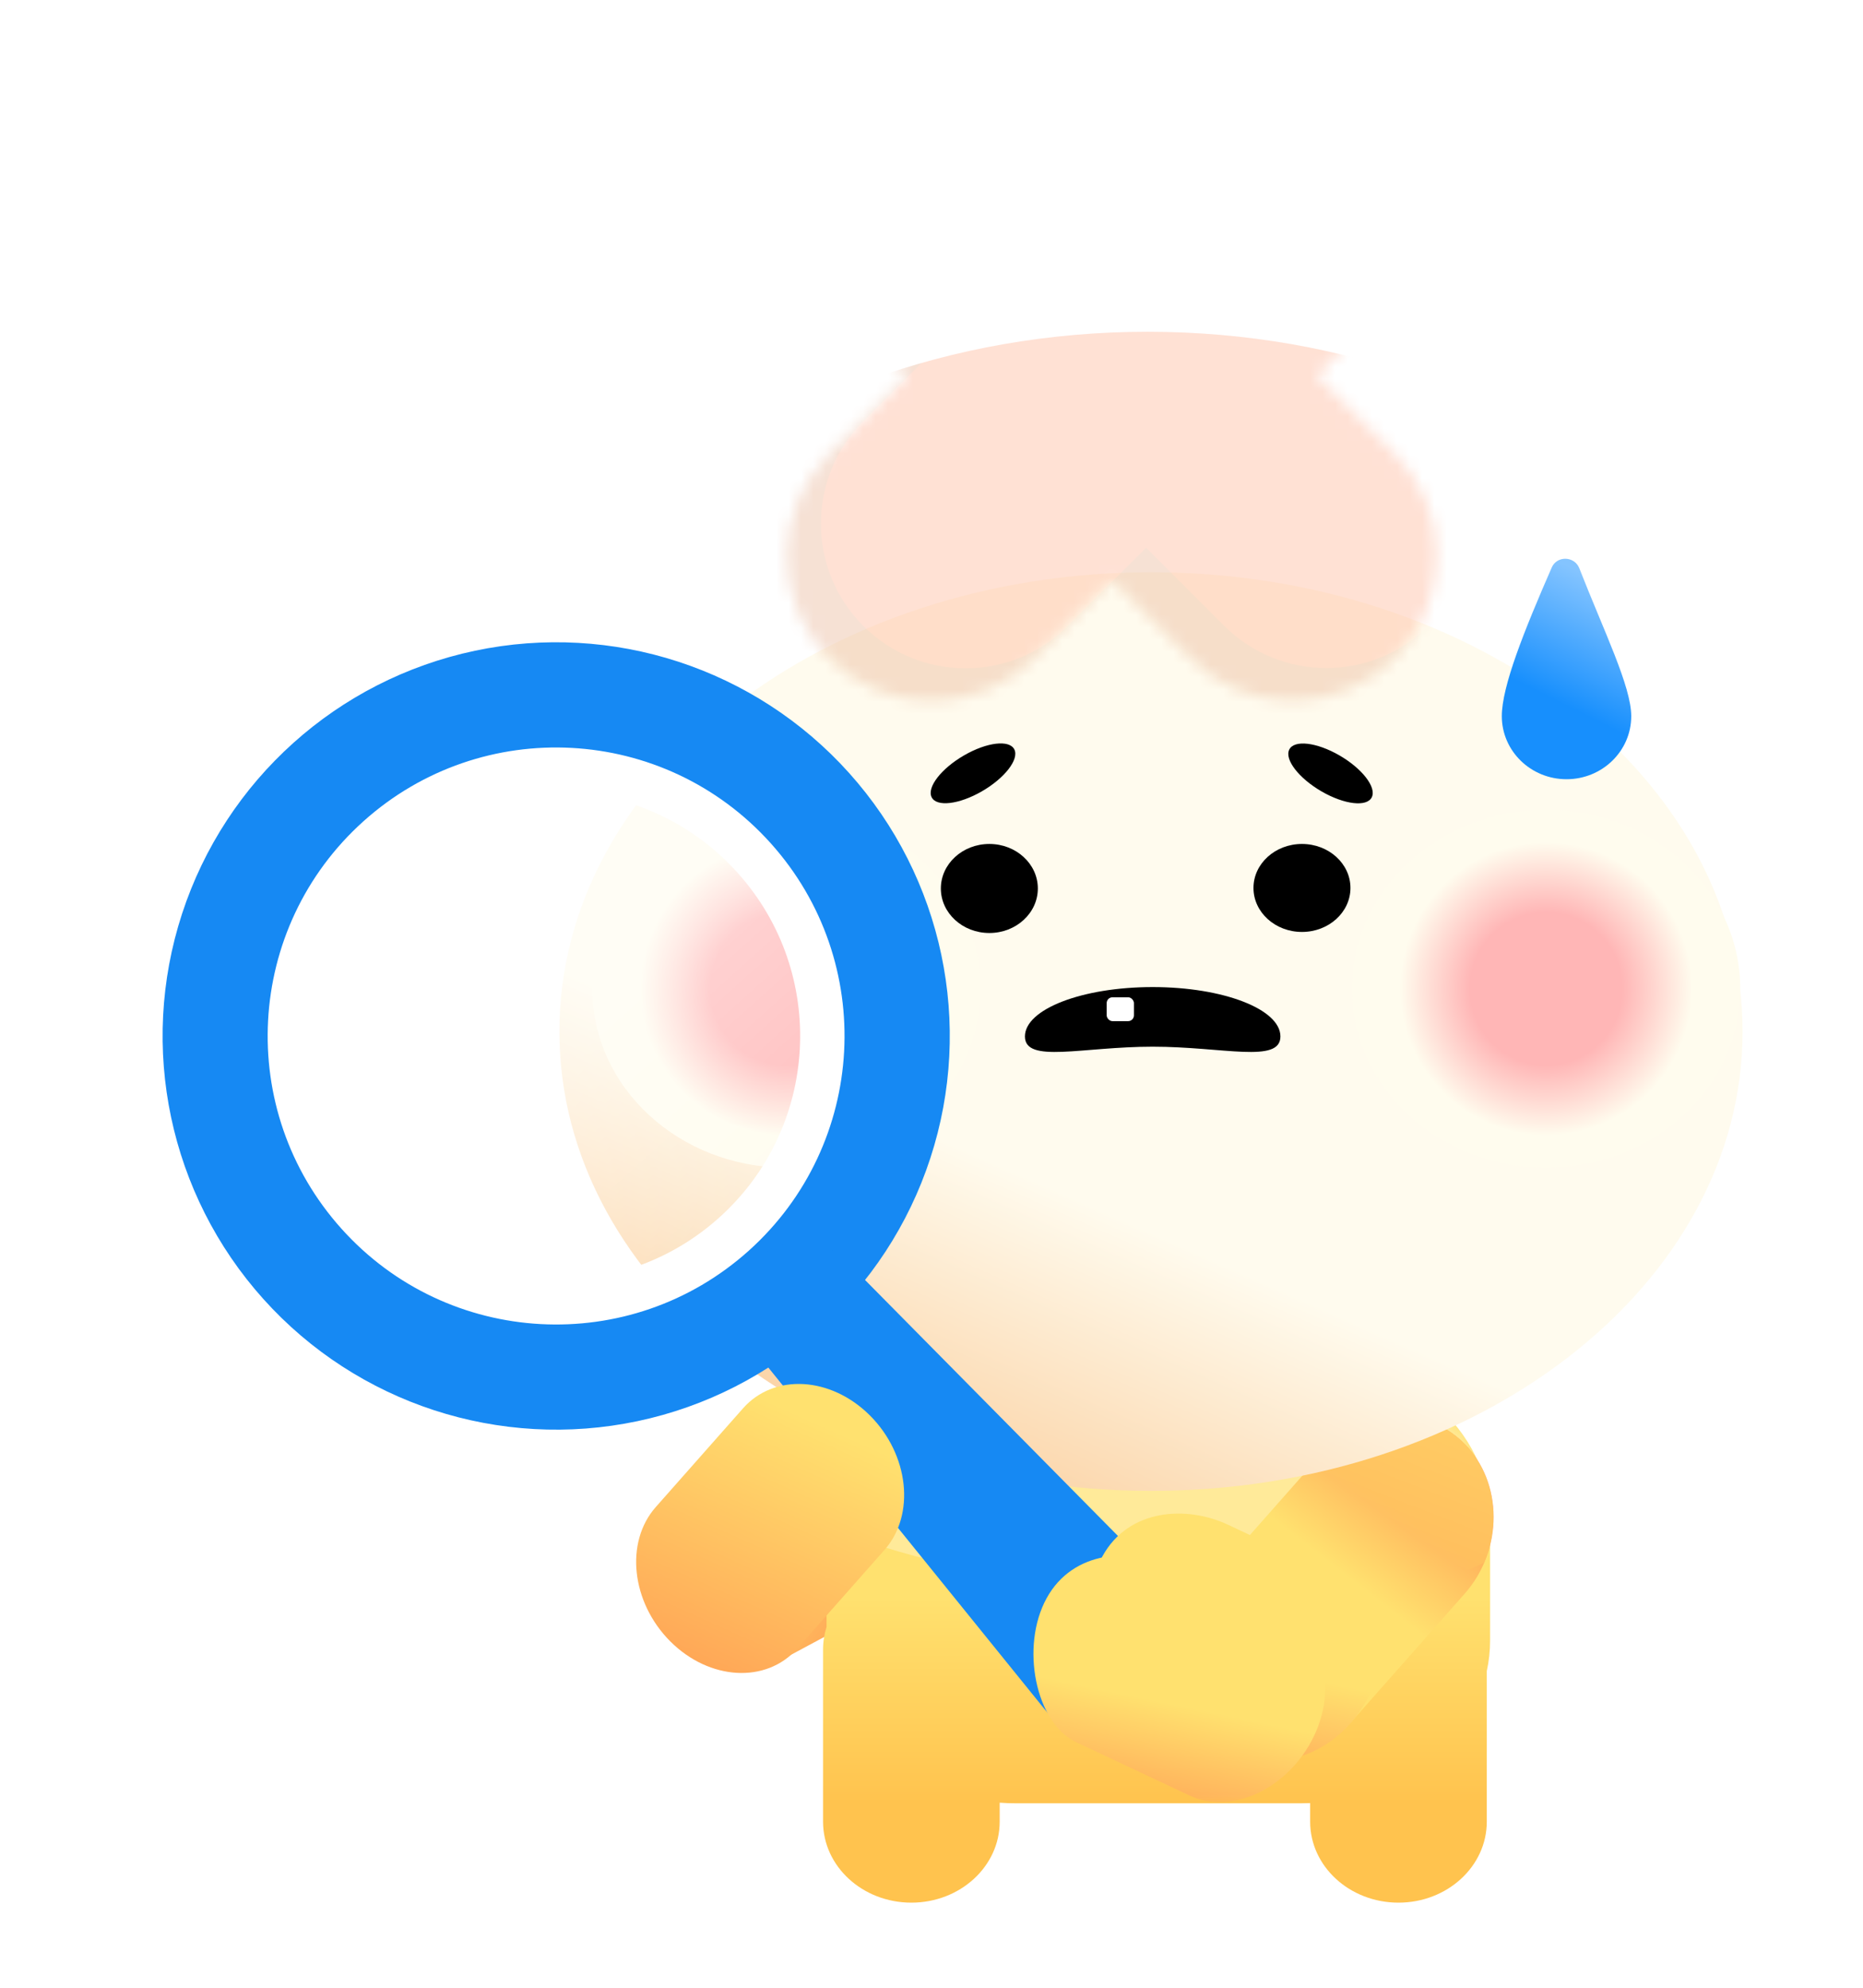 <svg width="150" height="160" viewBox="0 0 150 160" fill="none" xmlns="http://www.w3.org/2000/svg">
<path d="M63.666 133.212C59.504 135.446 54.623 133.98 52.764 129.937C50.905 125.895 52.771 120.808 56.933 118.574L68.648 112.287C72.81 110.053 77.691 111.52 79.55 115.562C81.409 119.604 79.542 124.692 75.381 126.925L63.666 133.212Z" fill="url(#paint0_linear_1422_1726)"/>
<path fill-rule="evenodd" clip-rule="evenodd" d="M81.815 109.161C73.385 109.161 66.55 115.021 66.55 122.249V130.96C66.367 131.539 66.269 132.15 66.269 132.783V146.632C66.269 150.232 69.452 153.15 73.379 153.15C77.307 153.15 80.49 150.232 80.49 146.632V145.104C80.927 145.136 81.368 145.153 81.815 145.153H104.711C104.971 145.153 105.23 145.147 105.487 145.136V146.632C105.487 150.232 108.671 153.15 112.598 153.15C116.526 153.15 119.709 150.232 119.709 146.632V134.51C119.884 133.718 119.975 132.9 119.975 132.065V122.249C119.975 115.021 113.141 109.161 104.711 109.161H81.815Z" fill="url(#paint1_linear_1422_1726)"/>
<mask id="mask0_1422_1726" style="mask-type:alpha" maskUnits="userSpaceOnUse" x="66" y="109" width="54" height="45">
<path fill-rule="evenodd" clip-rule="evenodd" d="M81.815 109.161C73.385 109.161 66.55 115.021 66.55 122.249V130.96C66.367 131.539 66.269 132.15 66.269 132.783V146.632C66.269 150.232 69.452 153.15 73.379 153.15C77.307 153.15 80.49 150.232 80.49 146.632V145.104C80.927 145.136 81.368 145.153 81.815 145.153H104.711C104.971 145.153 105.23 145.147 105.487 145.136V146.632C105.487 150.232 108.671 153.15 112.598 153.15C116.526 153.15 119.709 150.232 119.709 146.632V134.51C119.884 133.718 119.975 132.9 119.975 132.065V122.249C119.975 115.021 113.141 109.161 104.711 109.161H81.815Z" fill="url(#paint2_linear_1422_1726)"/>
</mask>
<g mask="url(#mask0_1422_1726)">
<g filter="url(#filter0_f_1422_1726)">
<path d="M150.352 77.02C150.352 104.924 123.913 127.545 91.299 127.545C58.684 127.545 32.245 104.924 32.245 77.02C32.245 49.115 58.684 26.494 91.299 26.494C123.913 26.494 150.352 49.115 150.352 77.02Z" fill="white" fill-opacity="0.29" style="mix-blend-mode:multiply"/>
</g>
</g>
<path d="M109.116 138.249C105.988 141.788 100.902 142.106 97.756 138.96C94.609 135.814 94.595 130.395 97.723 126.856L106.529 116.895C109.658 113.357 114.744 113.038 117.89 116.185C121.036 119.331 121.051 124.75 117.923 128.288L109.116 138.249Z" fill="url(#paint3_linear_1422_1726)"/>
<g filter="url(#filter1_i_1422_1726)">
<path d="M150 75.986C150 103.203 124.212 125.267 92.401 125.267C60.59 125.267 34.803 103.203 34.803 75.986C34.803 48.769 60.59 26.705 92.401 26.705C124.212 26.705 150 48.769 150 75.986Z" fill="url(#paint4_linear_1422_1726)"/>
</g>
<g filter="url(#filter2_i_1422_1726)">
<path d="M140.303 79.528C140.303 99.947 118.978 116.499 92.672 116.499C66.366 116.499 45.041 99.947 45.041 79.528C45.041 59.109 66.366 42.557 92.672 42.557C118.978 42.557 140.303 59.109 140.303 79.528Z" fill="url(#paint5_linear_1422_1726)"/>
</g>
<g filter="url(#filter3_f_1422_1726)">
<path d="M140.117 79.589C140.117 87.541 133.118 93.987 124.484 93.987C115.85 93.987 108.852 87.541 108.852 79.589C108.852 71.637 115.85 65.191 124.484 65.191C133.118 65.191 140.117 71.637 140.117 79.589Z" fill="url(#paint6_radial_1422_1726)"/>
</g>
<g filter="url(#filter4_f_1422_1726)">
<path d="M78.958 79.589C78.958 87.541 71.959 93.987 63.325 93.987C54.692 93.987 47.693 87.541 47.693 79.589C47.693 71.637 54.692 65.191 63.325 65.191C71.959 65.191 78.958 71.637 78.958 79.589Z" fill="url(#paint7_radial_1422_1726)"/>
</g>
<path d="M108.732 71.474C108.732 73.43 106.984 75.015 104.828 75.015C102.672 75.015 100.924 73.43 100.924 71.474C100.924 69.519 102.672 67.933 104.828 67.933C106.984 67.933 108.732 69.519 108.732 71.474Z" fill="black"/>
<path d="M83.562 71.516C83.562 73.495 81.814 75.1 79.658 75.1C77.501 75.1 75.753 73.495 75.753 71.516C75.753 69.537 77.501 67.933 79.658 67.933C81.814 67.933 83.562 69.537 83.562 71.516Z" fill="black"/>
<path d="M81.671 60.325C82.066 61.125 80.895 62.634 79.056 63.696C77.218 64.757 75.406 64.97 75.011 64.17C74.616 63.37 75.786 61.862 77.625 60.8C79.464 59.738 81.275 59.526 81.671 60.325Z" fill="black"/>
<path d="M110.45 64.173C110.057 64.976 108.25 64.768 106.415 63.709C104.58 62.649 103.411 61.139 103.805 60.337C104.198 59.534 106.004 59.742 107.839 60.801C109.675 61.861 110.843 63.37 110.45 64.173Z" fill="black"/>
<mask id="mask1_1422_1726" style="mask-type:alpha" maskUnits="userSpaceOnUse" x="63" y="4" width="53" height="53">
<path fill-rule="evenodd" clip-rule="evenodd" d="M83.212 7.444C78.663 2.894 71.287 2.894 66.738 7.444C62.188 11.993 62.188 19.369 66.738 23.918L73.062 30.243L66.766 36.539C62.217 41.088 62.217 48.464 66.766 53.013C71.315 57.563 78.691 57.563 83.24 53.013L89.537 46.717L95.811 52.991C100.36 57.541 107.736 57.541 112.285 52.991C116.835 48.442 116.835 41.066 112.285 36.517L106.011 30.243L112.313 23.94C116.863 19.391 116.863 12.015 112.313 7.466C107.764 2.916 100.388 2.916 95.839 7.466L89.537 13.768L83.212 7.444Z" fill="#CB8F8F" fill-opacity="0.35"/>
</mask>
<g mask="url(#mask1_1422_1726)">
<path d="M150 75.986C150 103.203 124.213 125.267 92.402 125.267C60.591 125.267 34.803 103.203 34.803 75.986C34.803 48.769 60.591 26.705 92.402 26.705C124.213 26.705 150 48.769 150 75.986Z" fill="#E4A885"/>
</g>
<g filter="url(#filter5_i_1422_1726)">
<path fill-rule="evenodd" clip-rule="evenodd" d="M85.954 3.878C81.405 -0.671 74.029 -0.671 69.48 3.878C64.93 8.428 64.93 15.804 69.48 20.353L75.804 26.677L69.508 32.973C64.959 37.523 64.959 44.898 69.508 49.448C74.058 53.997 81.434 53.997 85.983 49.448L92.279 43.152L98.553 49.426C103.102 53.975 110.478 53.975 115.027 49.426C119.577 44.877 119.577 37.501 115.027 32.951L108.753 26.677L115.056 20.375C119.605 15.826 119.605 8.45 115.056 3.9C110.507 -0.649 103.131 -0.649 98.581 3.9L92.279 10.203L85.954 3.878Z" fill="url(#paint8_linear_1422_1726)"/>
</g>
<path d="M103.093 83.428C103.093 85.625 98.488 84.251 92.808 84.251C87.128 84.251 82.523 85.625 82.523 83.428C82.523 81.232 87.128 79.452 92.808 79.452C98.488 79.452 103.093 81.232 103.093 83.428Z" fill="black"/>
<rect x="89.105" y="80.275" width="2.194" height="1.92" rx="0.467" fill="white"/>
<path d="M120.919 57.645C120.919 55.254 122.707 50.789 124.939 45.679C125.363 44.708 126.774 44.757 127.16 45.744C129.15 50.827 131.341 55.264 131.341 57.645C131.341 60.449 129.008 62.722 126.13 62.722C123.252 62.722 120.919 60.449 120.919 57.645Z" fill="url(#paint9_linear_1422_1726)"/>
<circle cx="31.693" cy="31.693" r="26.205" transform="matrix(-0.744 0.668 0.668 0.744 47.191 38.637)" stroke="#1689F3" stroke-width="10.977"/>
<circle cx="23.226" cy="23.226" r="21.439" transform="matrix(-0.744 0.668 0.668 0.744 46.54 50.595)" stroke="white" stroke-width="3.574"/>
<g filter="url(#filter6_b_1422_1726)">
<ellipse cx="21.83" cy="21.83" rx="21.83" ry="21.83" transform="matrix(-0.744 0.668 0.668 0.744 46.433 52.566)" fill="url(#paint10_linear_1422_1726)" fill-opacity="0.4"/>
</g>
<path d="M68.138 101.501C66.207 99.547 63.083 99.453 61.038 101.287C58.996 103.118 58.748 106.227 60.472 108.359L84.131 137.61C86.658 140.734 91.286 141.104 94.277 138.422C97.264 135.744 97.403 131.112 94.584 128.259L68.138 101.501Z" fill="#1689F3"/>
<path d="M59.827 113.358C62.325 110.533 66.9 110.793 70.046 113.939C73.192 117.085 73.718 121.926 71.22 124.751L64.19 132.703C61.693 135.528 57.117 135.268 53.971 132.122C50.825 128.976 50.3 124.135 52.797 121.31L59.827 113.358Z" fill="url(#paint11_linear_1422_1726)"/>
<path d="M91.126 136.858C87.875 135.329 86.62 129.182 88.758 125.28C90.896 121.378 95.617 121.198 98.867 122.728L108.018 127.032C111.268 128.562 112.17 132.964 110.032 136.866C107.895 140.768 103.527 142.692 100.276 141.163L91.126 136.858Z" fill="url(#paint12_linear_1422_1726)"/>
<mask id="mask2_1422_1726" style="mask-type:alpha" maskUnits="userSpaceOnUse" x="66" y="109" width="54" height="45">
<path fill-rule="evenodd" clip-rule="evenodd" d="M81.815 109.161C73.385 109.161 66.55 115.021 66.55 122.249V130.96C66.367 131.539 66.269 132.15 66.269 132.783V146.632C66.269 150.232 69.452 153.15 73.379 153.15C77.307 153.15 80.49 150.232 80.49 146.632V145.104C80.927 145.136 81.368 145.153 81.815 145.153H104.711C104.971 145.153 105.23 145.147 105.487 145.136V146.632C105.487 150.232 108.671 153.15 112.598 153.15C116.526 153.15 119.709 150.232 119.709 146.632V134.51C119.884 133.718 119.975 132.9 119.975 132.065V122.249C119.975 115.021 113.141 109.161 104.711 109.161H81.815Z" fill="url(#paint13_linear_1422_1726)"/>
<mask id="mask3_1422_1726" style="mask-type:alpha" maskUnits="userSpaceOnUse" x="66" y="109" width="54" height="45">
<path fill-rule="evenodd" clip-rule="evenodd" d="M81.815 109.161C73.385 109.161 66.55 115.021 66.55 122.249V130.96C66.367 131.539 66.269 132.15 66.269 132.783V146.632C66.269 150.232 69.452 153.15 73.379 153.15C77.307 153.15 80.49 150.232 80.49 146.632V145.104C80.927 145.136 81.368 145.153 81.815 145.153H104.711C104.971 145.153 105.23 145.147 105.487 145.136V146.632C105.487 150.232 108.671 153.15 112.598 153.15C116.526 153.15 119.709 150.232 119.709 146.632V134.51C119.884 133.718 119.975 132.9 119.975 132.065V122.249C119.975 115.021 113.141 109.161 104.711 109.161H81.815Z" fill="url(#paint14_linear_1422_1726)"/>
</mask>
<g mask="url(#mask3_1422_1726)">
<path d="M150.352 77.02C150.352 104.924 123.913 127.545 91.299 127.545C58.684 127.545 32.245 104.924 32.245 77.02C32.245 49.115 58.684 26.494 91.299 26.494C123.913 26.494 150.352 49.115 150.352 77.02Z" fill="white" fill-opacity="0.29"/>
</g>
</mask>
<g mask="url(#mask2_1422_1726)">
<g filter="url(#filter7_d_1422_1726)">
<path d="M91.126 136.858C87.875 135.329 86.62 129.182 88.758 125.28C90.896 121.378 95.617 121.199 98.867 122.728L108.018 127.032C111.268 128.562 112.17 132.964 110.032 136.866C107.895 140.769 103.527 142.692 100.276 141.163L91.126 136.858Z" fill="url(#paint15_linear_1422_1726)"/>
</g>
</g>
<defs>
<filter id="filter0_f_1422_1726" x="9.895" y="4.143" width="162.809" height="145.753" filterUnits="userSpaceOnUse" color-interpolation-filters="sRGB">
<feFlood flood-opacity="0" result="BackgroundImageFix"/>
<feBlend mode="normal" in="SourceGraphic" in2="BackgroundImageFix" result="shape"/>
<feGaussianBlur stdDeviation="11.175" result="effect1_foregroundBlur_1422_1726"/>
</filter>
<filter id="filter1_i_1422_1726" x="34.803" y="26.705" width="115.197" height="103.237" filterUnits="userSpaceOnUse" color-interpolation-filters="sRGB">
<feFlood flood-opacity="0" result="BackgroundImageFix"/>
<feBlend mode="normal" in="SourceGraphic" in2="BackgroundImageFix" result="shape"/>
<feColorMatrix in="SourceAlpha" type="matrix" values="0 0 0 0 0 0 0 0 0 0 0 0 0 0 0 0 0 0 127 0" result="hardAlpha"/>
<feOffset dy="6.311"/>
<feGaussianBlur stdDeviation="2.337"/>
<feComposite in2="hardAlpha" operator="arithmetic" k2="-1" k3="1"/>
<feColorMatrix type="matrix" values="0 0 0 0 1 0 0 0 0 1 0 0 0 0 1 0 0 0 0.57 0"/>
<feBlend mode="lighten" in2="shape" result="effect1_innerShadow_1422_1726"/>
</filter>
<filter id="filter2_i_1422_1726" x="45.041" y="42.557" width="95.263" height="76.49" filterUnits="userSpaceOnUse" color-interpolation-filters="sRGB">
<feFlood flood-opacity="0" result="BackgroundImageFix"/>
<feBlend mode="normal" in="SourceGraphic" in2="BackgroundImageFix" result="shape"/>
<feColorMatrix in="SourceAlpha" type="matrix" values="0 0 0 0 0 0 0 0 0 0 0 0 0 0 0 0 0 0 127 0" result="hardAlpha"/>
<feOffset dy="3.506"/>
<feGaussianBlur stdDeviation="1.274"/>
<feComposite in2="hardAlpha" operator="arithmetic" k2="-1" k3="1"/>
<feColorMatrix type="matrix" values="0 0 0 0 1 0 0 0 0 0.619 0 0 0 0 0.404 0 0 0 0.79 0"/>
<feBlend mode="normal" in2="shape" result="effect1_innerShadow_1422_1726"/>
</filter>
<filter id="filter3_f_1422_1726" x="102.798" y="59.137" width="43.373" height="40.904" filterUnits="userSpaceOnUse" color-interpolation-filters="sRGB">
<feFlood flood-opacity="0" result="BackgroundImageFix"/>
<feBlend mode="normal" in="SourceGraphic" in2="BackgroundImageFix" result="shape"/>
<feGaussianBlur stdDeviation="3.027" result="effect1_foregroundBlur_1422_1726"/>
</filter>
<filter id="filter4_f_1422_1726" x="41.639" y="59.137" width="43.373" height="40.904" filterUnits="userSpaceOnUse" color-interpolation-filters="sRGB">
<feFlood flood-opacity="0" result="BackgroundImageFix"/>
<feBlend mode="normal" in="SourceGraphic" in2="BackgroundImageFix" result="shape"/>
<feGaussianBlur stdDeviation="3.027" result="effect1_foregroundBlur_1422_1726"/>
</filter>
<filter id="filter5_i_1422_1726" x="66.068" y="0.466" width="52.4" height="53.328" filterUnits="userSpaceOnUse" color-interpolation-filters="sRGB">
<feFlood flood-opacity="0" result="BackgroundImageFix"/>
<feBlend mode="normal" in="SourceGraphic" in2="BackgroundImageFix" result="shape"/>
<feColorMatrix in="SourceAlpha" type="matrix" values="0 0 0 0 0 0 0 0 0 0 0 0 0 0 0 0 0 0 127 0" result="hardAlpha"/>
<feOffset dy="0.935"/>
<feGaussianBlur stdDeviation="2.127"/>
<feComposite in2="hardAlpha" operator="arithmetic" k2="-1" k3="1"/>
<feColorMatrix type="matrix" values="0 0 0 0 1 0 0 0 0 1 0 0 0 0 1 0 0 0 1 0"/>
<feBlend mode="lighten" in2="shape" result="effect1_innerShadow_1422_1726"/>
</filter>
<filter id="filter6_b_1422_1726" x="18.381" y="57.019" width="52.748" height="52.748" filterUnits="userSpaceOnUse" color-interpolation-filters="sRGB">
<feFlood flood-opacity="0" result="BackgroundImageFix"/>
<feGaussianBlur in="BackgroundImageFix" stdDeviation="2.272"/>
<feComposite in2="SourceAlpha" operator="in" result="effect1_backgroundBlur_1422_1726"/>
<feBlend mode="normal" in="SourceGraphic" in2="effect1_backgroundBlur_1422_1726" result="shape"/>
</filter>
<filter id="filter7_d_1422_1726" x="78.381" y="120.375" width="33.148" height="29.509" filterUnits="userSpaceOnUse" color-interpolation-filters="sRGB">
<feFlood flood-opacity="0" result="BackgroundImageFix"/>
<feColorMatrix in="SourceAlpha" type="matrix" values="0 0 0 0 0 0 0 0 0 0 0 0 0 0 0 0 0 0 127 0" result="hardAlpha"/>
<feOffset dx="-4.491" dy="3.368"/>
<feGaussianBlur stdDeviation="2.414"/>
<feComposite in2="hardAlpha" operator="out"/>
<feColorMatrix type="matrix" values="0 0 0 0 0.842 0 0 0 0 0.353 0 0 0 0 0 0 0 0 0.41 0"/>
<feBlend mode="normal" in2="BackgroundImageFix" result="effect1_dropShadow_1422_1726"/>
<feBlend mode="normal" in="SourceGraphic" in2="effect1_dropShadow_1422_1726" result="shape"/>
</filter>
<linearGradient id="paint0_linear_1422_1726" x1="60.083" y1="118.159" x2="74.602" y2="130.2" gradientUnits="userSpaceOnUse">
<stop stop-color="#FFE16F"/>
<stop offset="1" stop-color="#FF9A51"/>
</linearGradient>
<linearGradient id="paint1_linear_1422_1726" x1="93.263" y1="118.159" x2="93.263" y2="145.153" gradientUnits="userSpaceOnUse">
<stop offset="0.385" stop-color="#FFE16F"/>
<stop offset="1" stop-color="#FFC34E"/>
</linearGradient>
<linearGradient id="paint2_linear_1422_1726" x1="93.263" y1="118.159" x2="93.263" y2="145.153" gradientUnits="userSpaceOnUse">
<stop offset="0.385" stop-color="#FFE16F"/>
<stop offset="1" stop-color="#FFC34E"/>
</linearGradient>
<linearGradient id="paint3_linear_1422_1726" x1="111.144" y1="129.012" x2="118.948" y2="118.989" gradientUnits="userSpaceOnUse">
<stop stop-color="#FFE16F"/>
<stop offset="1" stop-color="#FF9A51"/>
</linearGradient>
<linearGradient id="paint4_linear_1422_1726" x1="133.565" y1="44.754" x2="92.615" y2="150.969" gradientUnits="userSpaceOnUse">
<stop offset="0.425" stop-color="#FFE16F"/>
<stop offset="0.85" stop-color="#FFA450"/>
</linearGradient>
<linearGradient id="paint5_linear_1422_1726" x1="92.672" y1="42.557" x2="63.533" y2="108.419" gradientUnits="userSpaceOnUse">
<stop offset="0.674" stop-color="#FFFBEE"/>
<stop offset="1" stop-color="#FBD5A9"/>
</linearGradient>
<radialGradient id="paint6_radial_1422_1726" cx="0" cy="0" r="1" gradientUnits="userSpaceOnUse" gradientTransform="translate(124.484 79.589) rotate(90) scale(11.814 11.773)">
<stop offset="0.52" stop-color="#FFB6B6"/>
<stop offset="1" stop-color="#FFFCEE"/>
</radialGradient>
<radialGradient id="paint7_radial_1422_1726" cx="0" cy="0" r="1" gradientUnits="userSpaceOnUse" gradientTransform="translate(63.325 79.589) rotate(90) scale(11.814 11.773)">
<stop offset="0.52" stop-color="#FFB6B6"/>
<stop offset="1" stop-color="#FFFCEE"/>
</radialGradient>
<linearGradient id="paint8_linear_1422_1726" x1="113.103" y1="13.219" x2="82.856" y2="50.975" gradientUnits="userSpaceOnUse">
<stop stop-color="#FFC8B0"/>
<stop offset="0.41" stop-color="#FF9E9E"/>
<stop offset="1" stop-color="#FF8D69"/>
</linearGradient>
<linearGradient id="paint9_linear_1422_1726" x1="129.284" y1="47.09" x2="124.759" y2="56.14" gradientUnits="userSpaceOnUse">
<stop stop-color="#84C4FF"/>
<stop offset="1" stop-color="#178FFD"/>
</linearGradient>
<linearGradient id="paint10_linear_1422_1726" x1="21.83" y1="0" x2="21.83" y2="43.659" gradientUnits="userSpaceOnUse">
<stop stop-color="white"/>
<stop offset="0.525" stop-color="white"/>
<stop offset="1" stop-color="white" stop-opacity="0.29"/>
</linearGradient>
<linearGradient id="paint11_linear_1422_1726" x1="67.922" y1="115.438" x2="57.014" y2="139.74" gradientUnits="userSpaceOnUse">
<stop stop-color="#FFE16F"/>
<stop offset="1" stop-color="#FF9A51"/>
</linearGradient>
<linearGradient id="paint12_linear_1422_1726" x1="94.866" y1="132.942" x2="92.633" y2="143.705" gradientUnits="userSpaceOnUse">
<stop stop-color="#FFE16F"/>
<stop offset="1" stop-color="#FF9A51"/>
</linearGradient>
<linearGradient id="paint13_linear_1422_1726" x1="93.263" y1="118.159" x2="93.263" y2="145.153" gradientUnits="userSpaceOnUse">
<stop offset="0.385" stop-color="#FFE16F"/>
<stop offset="1" stop-color="#FFC34E"/>
</linearGradient>
<linearGradient id="paint14_linear_1422_1726" x1="93.263" y1="118.159" x2="93.263" y2="145.153" gradientUnits="userSpaceOnUse">
<stop offset="0.385" stop-color="#FFE16F"/>
<stop offset="1" stop-color="#FFC34E"/>
</linearGradient>
<linearGradient id="paint15_linear_1422_1726" x1="94.866" y1="132.942" x2="92.633" y2="143.705" gradientUnits="userSpaceOnUse">
<stop stop-color="#FFE16F"/>
<stop offset="1" stop-color="#FF9A51"/>
</linearGradient>
</defs>
</svg>
